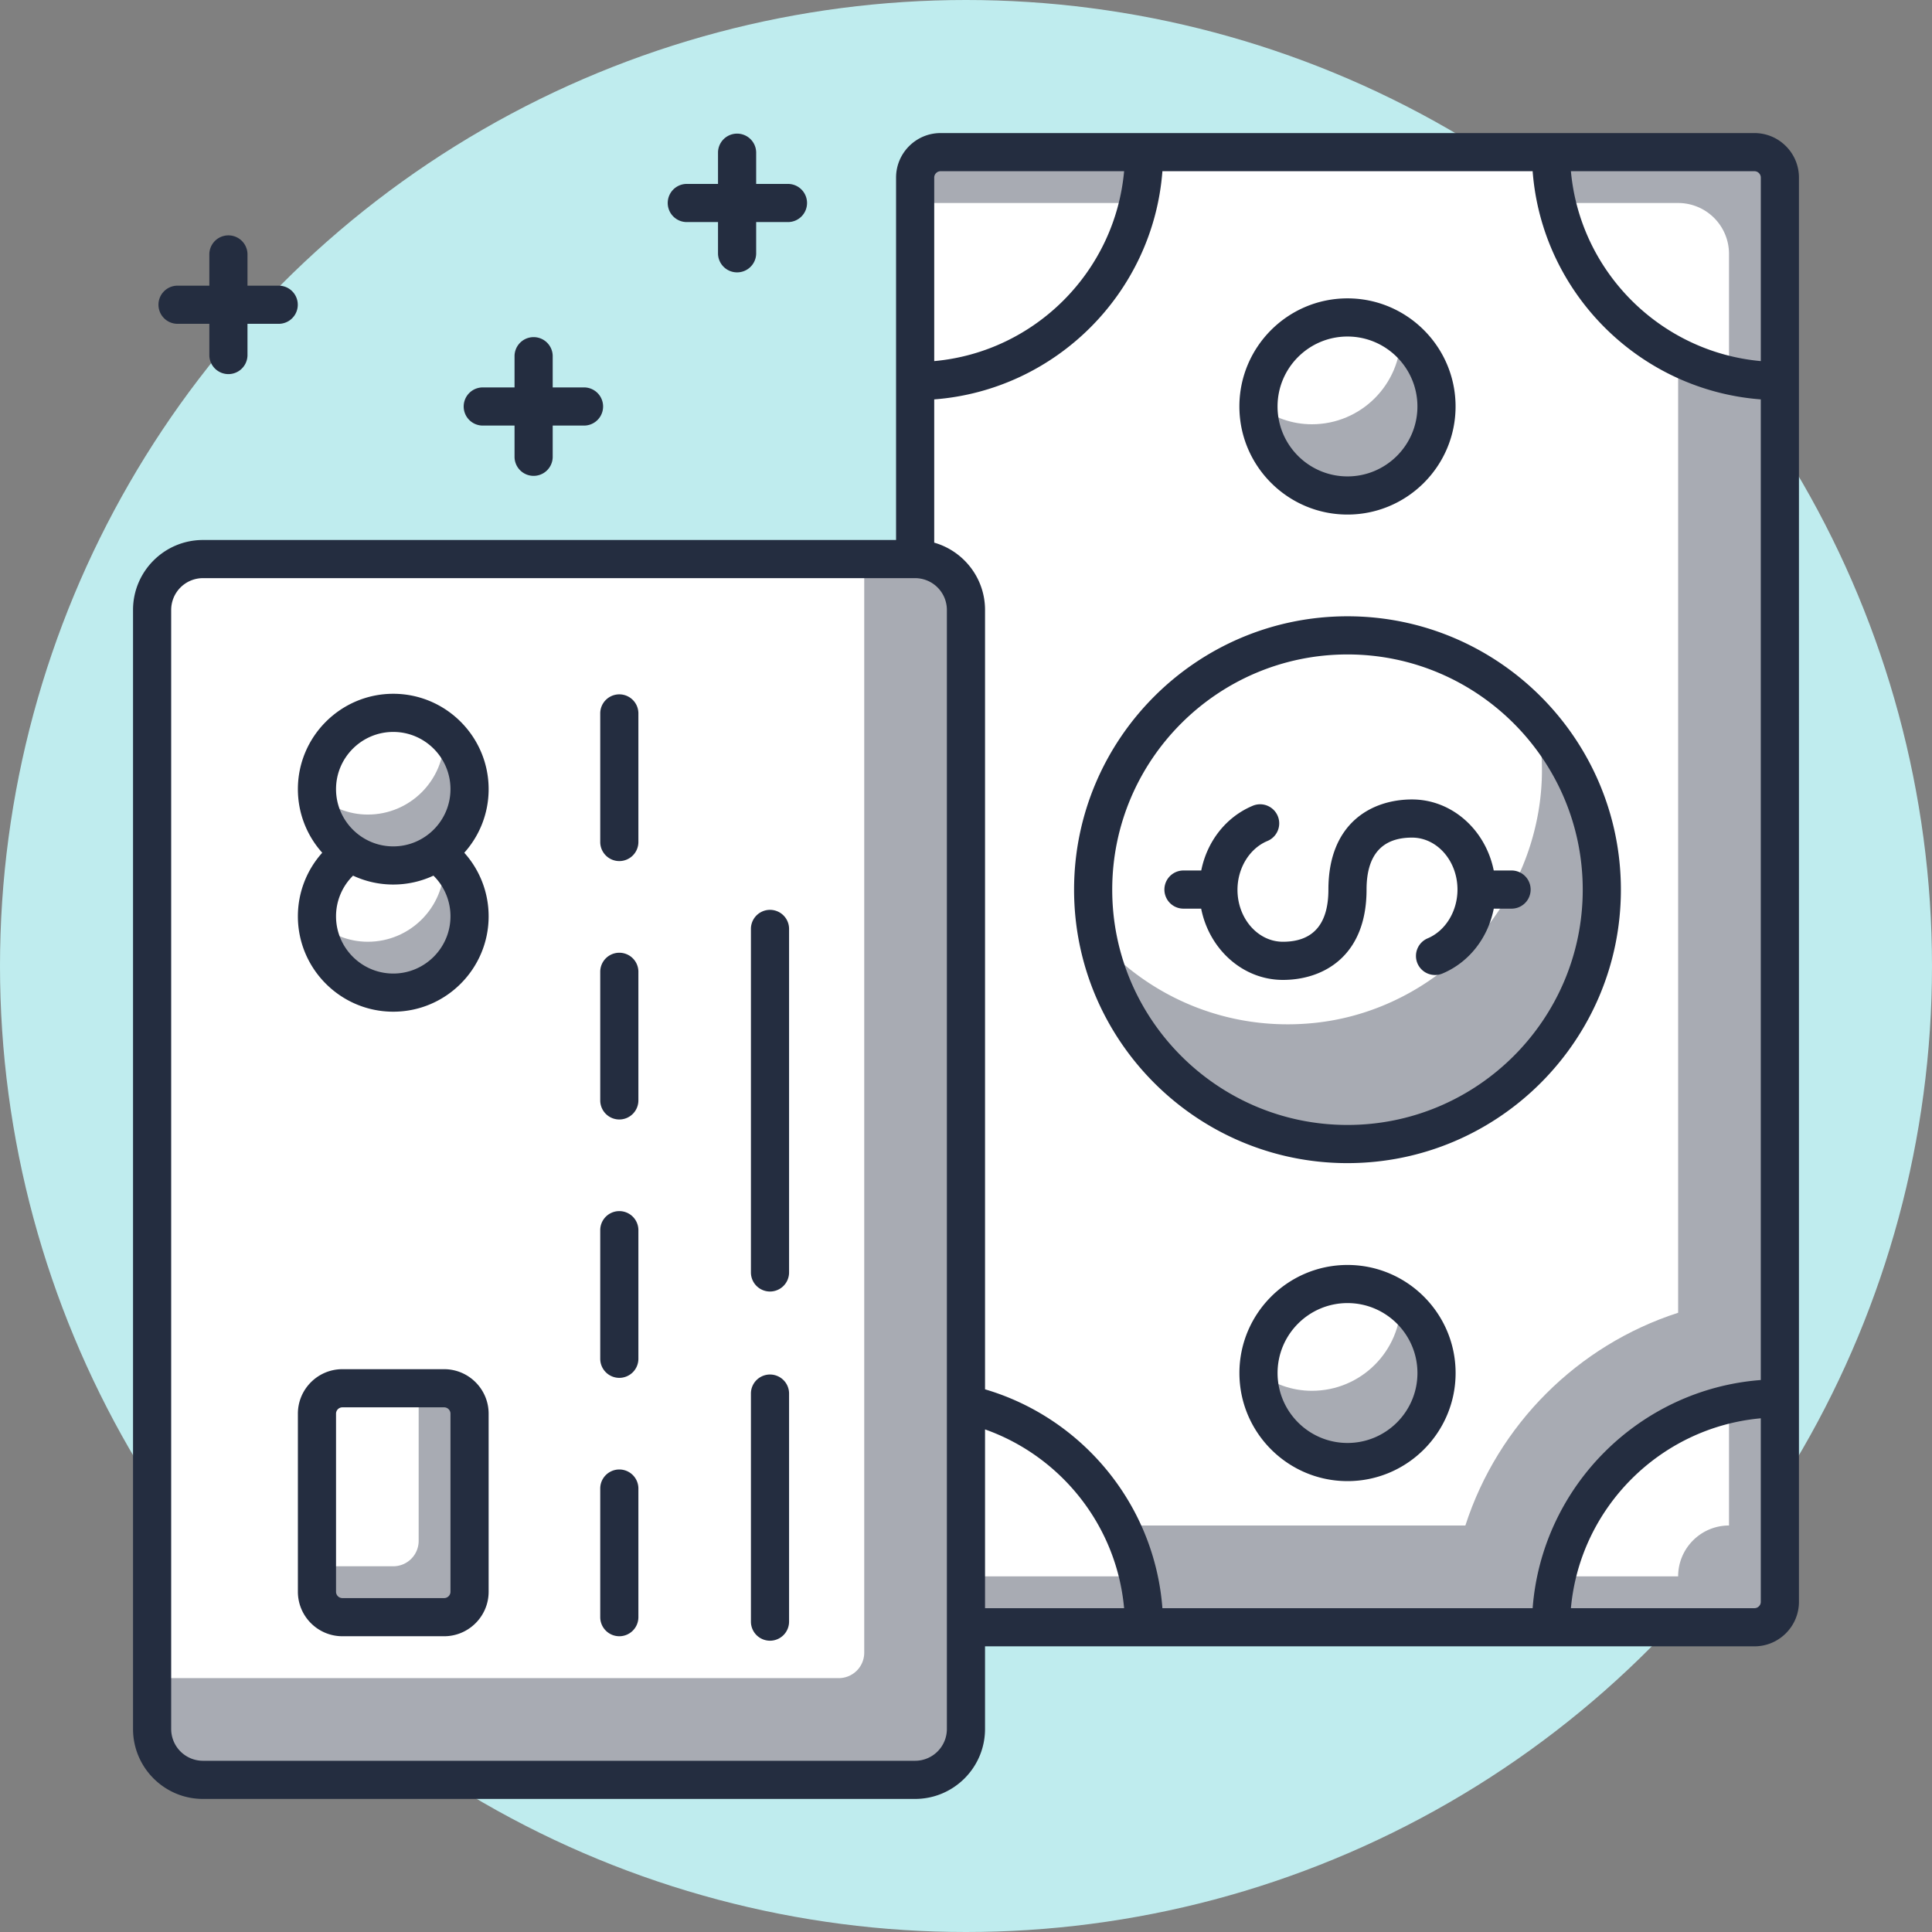 <svg viewBox="0 0 334 334" xmlns="http://www.w3.org/2000/svg" fill-rule="evenodd" clip-rule="evenodd" stroke-linejoin="round" stroke-miterlimit="2"><rect x="0" y="0" width="334" height="334" fill="#808080" stroke="none"/><circle cx="167" cy="167" r="167" fill="#bfecee"/><g fill-rule="nonzero"><path d="M158.208 276.92V30.697a4.401 4.401 0 014.397-4.397h140.698a4.396 4.396 0 014.397 4.397V276.92a4.396 4.396 0 01-4.397 4.397H162.605a4.401 4.401 0 01-4.397-4.397z" fill="#a8abb3"/><path d="M158.208 268.121V35.095h131.905a8.794 8.794 0 018.793 8.794v219.836c-4.854 0-8.793 3.94-8.793 8.793H162.605a4.398 4.398 0 01-4.397-4.397z" fill="#fff"/><path d="M158.208 241.745V65.873c21.857 0 39.572-17.72 39.572-39.572h70.349c0 21.852 17.719 39.572 39.57 39.572v175.872c-21.851 0-39.57 17.72-39.57 39.571h-70.35c0-21.852-17.714-39.571-39.57-39.571z" fill="#fff"/><path d="M290.113 61.709v165.236c-17.412 5.628-31.152 19.368-36.784 36.78H193.62c2.643 5.302 4.16 11.264 4.16 17.591h70.349c0-21.852 17.719-39.571 39.57-39.571V65.873c-6.322 0-12.28-1.522-17.586-4.164z" fill="#a8abb3"/><path d="M248.343 237.361c0 8.504-6.886 15.39-15.389 15.39-8.495 0-15.389-6.886-15.389-15.39 0-8.494 6.894-15.388 15.39-15.388 8.502 0 15.388 6.894 15.388 15.388z" fill="#fff"/><path d="M242.183 225.116c-.035 8.468-6.903 15.323-15.38 15.323-3.478 0-6.652-1.196-9.229-3.14-.004.005-.004.005-.009.005-.03 9.7 8.904 17.324 18.99 15.042 5.606-1.271 10.135-5.852 11.397-11.463 1.442-6.441-1.196-12.32-5.769-15.767z" fill="#a8abb3"/><path d="M248.338 70.265c0 8.503-6.89 15.389-15.388 15.389-8.5 0-15.39-6.886-15.39-15.389 0-8.495 6.89-15.389 15.39-15.389 8.499 0 15.388 6.894 15.388 15.389z" fill="#fff"/><path d="M242.174 58.02c-.035 8.468-6.903 15.327-15.38 15.327-3.478 0-6.652-1.2-9.229-3.144l-.004.005c-.04 9.7 8.899 17.323 18.985 15.046 5.606-1.275 10.14-5.857 11.397-11.463 1.442-6.445-1.196-12.32-5.769-15.771z" fill="#a8abb3"/><path d="M276.918 153.809c0 24.283-19.685 43.972-43.968 43.972-24.284 0-43.968-19.689-43.968-43.972 0-24.284 19.684-43.968 43.968-43.968 24.283 0 43.968 19.684 43.968 43.968z" fill="#fff"/><path d="M265.728 124.574c1.297 6.596 1.2 13.696-1.033 21.074-5.118 16.91-20.169 29.534-37.751 31.222-14.778 1.429-28.184-4.511-37.118-14.518a43.996 43.996 0 0050.4 34.84c17.957-2.88 32.568-17.095 35.905-34.977 2.704-14.496-1.772-27.968-10.403-37.64zM166.993 105.444v193.46a8.794 8.794 0 01-8.794 8.793H35.09a8.791 8.791 0 01-8.794-8.793v-193.46a8.794 8.794 0 018.794-8.794h123.11c4.855 0 8.794 3.94 8.794 8.794z" fill="#a8abb3"/><path d="M149.406 96.65v189.063a4.401 4.401 0 01-4.397 4.397H26.295V101.047a4.401 4.401 0 014.397-4.397h118.714z" fill="#fff"/><path d="M81.176 244.392v30.778a4.396 4.396 0 01-4.397 4.396H59.192a4.393 4.393 0 01-4.397-4.396v-30.778a4.396 4.396 0 014.397-4.397H76.78a4.398 4.398 0 014.397 4.397z" fill="#a8abb3"/><path d="M72.378 239.995v26.38a4.393 4.393 0 01-4.397 4.398H54.795v-26.381a4.396 4.396 0 014.397-4.397h13.186zM67.986 145.222c7.28 0 13.19 5.905 13.19 13.19 0 7.286-5.91 13.19-13.19 13.19-7.286 0-13.19-5.904-13.19-13.19 0-7.285 5.904-13.19 13.19-13.19z" fill="#fff"/><path d="M76.674 148.559c.022.356.105.695.105 1.06 0 7.285-5.909 13.19-13.19 13.19-3.346 0-6.362-1.284-8.688-3.337.545 6.78 6.164 12.13 13.085 12.13 7.28 0 13.19-5.904 13.19-13.19 0-3.94-1.763-7.435-4.502-9.853z" fill="#a8abb3"/><path d="M67.986 123.238c7.28 0 13.19 5.905 13.19 13.19 0 7.281-5.91 13.19-13.19 13.19-7.286 0-13.19-5.909-13.19-13.19 0-7.285 5.904-13.19 13.19-13.19z" fill="#fff"/><path d="M76.674 126.57c.022.357.105.7.105 1.06 0 7.286-5.909 13.19-13.19 13.19-3.346 0-6.362-1.283-8.688-3.332.545 6.78 6.164 12.13 13.085 12.13 7.28 0 13.19-5.909 13.19-13.19 0-3.94-1.763-7.44-4.502-9.857z" fill="#a8abb3"/></g><path d="M303.303 284.614H170.29v14.29c0 6.67-5.425 12.091-12.091 12.091H35.089c-6.67 0-12.091-5.422-12.091-12.092v-193.46c0-6.665 5.42-12.09 12.09-12.09H154.91V30.698c0-4.243 3.456-7.694 7.695-7.694h140.698c4.243 0 7.695 3.451 7.695 7.694V276.92c0 4.244-3.452 7.695-7.695 7.695zM35.089 99.948a5.5 5.5 0 00-5.496 5.496v193.46a5.498 5.498 0 005.496 5.496h123.11a5.501 5.501 0 005.496-5.497v-193.46a5.503 5.503 0 00-5.495-5.495H35.089zm98.027 183.694a3.299 3.299 0 01-3.298-3.297v-39.523a3.299 3.299 0 016.595 0v39.523a3.299 3.299 0 01-3.297 3.297zm-56.336-.773H59.192c-4.243 0-7.694-3.452-7.694-7.695v-30.778c0-4.243 3.451-7.694 7.694-7.694H76.78c4.242 0 7.694 3.451 7.694 7.694v30.778c0 4.243-3.452 7.695-7.694 7.695zm30.285 0a3.299 3.299 0 01-3.297-3.298V257.24a3.299 3.299 0 016.595 0v22.332a3.299 3.299 0 01-3.298 3.298zm63.226-4.85v-30.907c13.086 4.635 22.745 16.582 24.042 30.907h-24.042zM304.402 69.047v169.528c-21.012 1.604-37.838 18.431-39.443 39.444h-64.004c-1.374-17.986-13.901-32.905-30.664-37.836v-134.74c0-5.52-3.721-10.188-8.785-11.631V69.047c21.017-1.604 37.844-18.431 39.449-39.448h64.004c1.605 21.017 18.43 37.844 39.443 39.448zm0 176.145v31.727a1.1 1.1 0 01-1.1 1.1h-31.727c1.572-17.374 15.454-31.254 32.827-32.827zm-245.21-1.894a1.1 1.1 0 00-1.1 1.098v30.778a1.1 1.1 0 001.1 1.1H76.78a1.1 1.1 0 001.098-1.1v-30.778c0-.607-.491-1.098-1.098-1.098H59.192zm173.763 12.754c-10.303 0-18.688-8.38-18.688-18.686s8.385-18.682 18.688-18.682c10.305 0 18.686 8.376 18.686 18.682s-8.381 18.686-18.686 18.686zm0-30.778c-6.666 0-12.092 5.426-12.092 12.092 0 6.67 5.426 12.091 12.092 12.091 6.669 0 12.09-5.42 12.09-12.09 0-6.667-5.421-12.093-12.09-12.093zm-125.89 12.927a3.299 3.299 0 01-3.297-3.298v-22.33a3.299 3.299 0 016.595 0v22.33a3.299 3.299 0 01-3.298 3.298zm26.05-14.926a3.299 3.299 0 01-3.297-3.298v-59.485a3.299 3.299 0 016.595 0v59.485a3.299 3.299 0 01-3.297 3.298zm99.834-22.196c-26.064 0-47.265-21.206-47.265-47.27 0-26.06 21.201-47.266 47.265-47.266 26.06 0 47.266 21.206 47.266 47.265 0 26.065-21.206 47.27-47.266 47.27zm0-87.94c-22.428 0-40.67 18.246-40.67 40.67 0 22.428 18.242 40.67 40.67 40.67 22.424 0 40.671-18.242 40.671-40.67 0-22.424-18.247-40.67-40.67-40.67zm-125.884 80.395a3.299 3.299 0 01-3.297-3.298v-22.33a3.299 3.299 0 016.595 0v22.33a3.299 3.299 0 01-3.298 3.298zM55.708 147.42a16.422 16.422 0 01-4.21-10.992c0-9.089 7.4-16.488 16.488-16.488s16.488 7.399 16.488 16.488c0 4.22-1.594 8.073-4.21 10.992a16.42 16.42 0 014.21 10.991c0 9.093-7.4 16.488-16.488 16.488s-16.488-7.395-16.488-16.488a16.42 16.42 0 014.21-10.99zm151.96 3.069c1.009-5.035 4.27-9.237 8.864-11.173a3.299 3.299 0 112.559 6.081c-3.087 1.297-5.157 4.686-5.157 8.433 0 4.95 3.526 8.979 7.856 8.979 5.215 0 7.862-3.034 7.862-9.023 0-11.485 7.465-15.578 14.456-15.578 6.919 0 12.72 5.27 14.127 12.28h3.162a3.299 3.299 0 010 6.596h-3.156c-.998 5.054-4.263 9.278-8.873 11.216a3.304 3.304 0 01-4.323-1.76 3.306 3.306 0 011.764-4.321c3.081-1.297 5.157-4.682 5.157-8.433 0-4.955-3.526-8.983-7.858-8.983-5.218 0-7.861 3.025-7.861 8.983 0 11.52-7.47 15.618-14.457 15.618-6.932 0-12.742-5.29-14.135-12.32h-3.157a3.299 3.299 0 010-6.595h3.17zm-146.631.89a16.396 16.396 0 006.949 1.537c2.48 0 4.836-.552 6.948-1.538a9.865 9.865 0 012.944 7.033c0 5.453-4.44 9.893-9.892 9.893-5.453 0-9.893-4.44-9.893-9.893a9.865 9.865 0 012.944-7.033zm46.028-2.517a3.299 3.299 0 01-3.297-3.298v-22.327a3.299 3.299 0 016.595 0v22.327a3.299 3.299 0 01-3.298 3.298zm-39.08-22.327c-5.452 0-9.892 4.44-9.892 9.893 0 5.451 4.44 9.893 9.893 9.893 5.452 0 9.892-4.442 9.892-9.893 0-5.453-4.44-9.893-9.892-9.893zm164.964-37.58c-10.305 0-18.686-8.38-18.686-18.686 0-10.303 8.38-18.687 18.686-18.687 10.303 0 18.687 8.384 18.687 18.687 0 10.305-8.384 18.686-18.687 18.686zM88.954 66.976v-5.495a3.299 3.299 0 016.595 0v5.495h5.496a3.299 3.299 0 010 6.596h-5.496v5.495a3.299 3.299 0 01-6.595 0v-5.495h-5.496a3.296 3.296 0 01-3.297-3.298 3.296 3.296 0 013.297-3.298h5.496zm143.995-8.798c-6.669 0-12.09 5.426-12.09 12.092 0 6.67 5.421 12.09 12.09 12.09 6.666 0 12.092-5.42 12.092-12.09 0-6.666-5.426-12.092-12.092-12.092zM36.19 49.385v-5.496a3.299 3.299 0 016.595 0v5.496h5.495a3.299 3.299 0 010 6.595h-5.496v5.495a3.299 3.299 0 01-6.595 0V55.98h-5.495a3.295 3.295 0 01-3.298-3.298 3.295 3.295 0 013.298-3.297h5.495zm158.144-19.786c-1.571 17.373-15.45 31.253-32.827 32.827V30.698c0-.602.497-1.1 1.1-1.1h31.727zm77.242 0h31.728c.607 0 1.1.497 1.1 1.1v31.727c-17.374-1.574-31.253-15.452-32.828-32.827zm-147.447 2.198V26.3a3.299 3.299 0 016.595 0v5.496h5.497a3.296 3.296 0 013.298 3.298 3.296 3.296 0 01-3.298 3.297h-5.497v5.497a3.299 3.299 0 01-6.595 0v-5.497h-5.495a3.299 3.299 0 010-6.595h5.495z" fill="#242d40"/></svg>